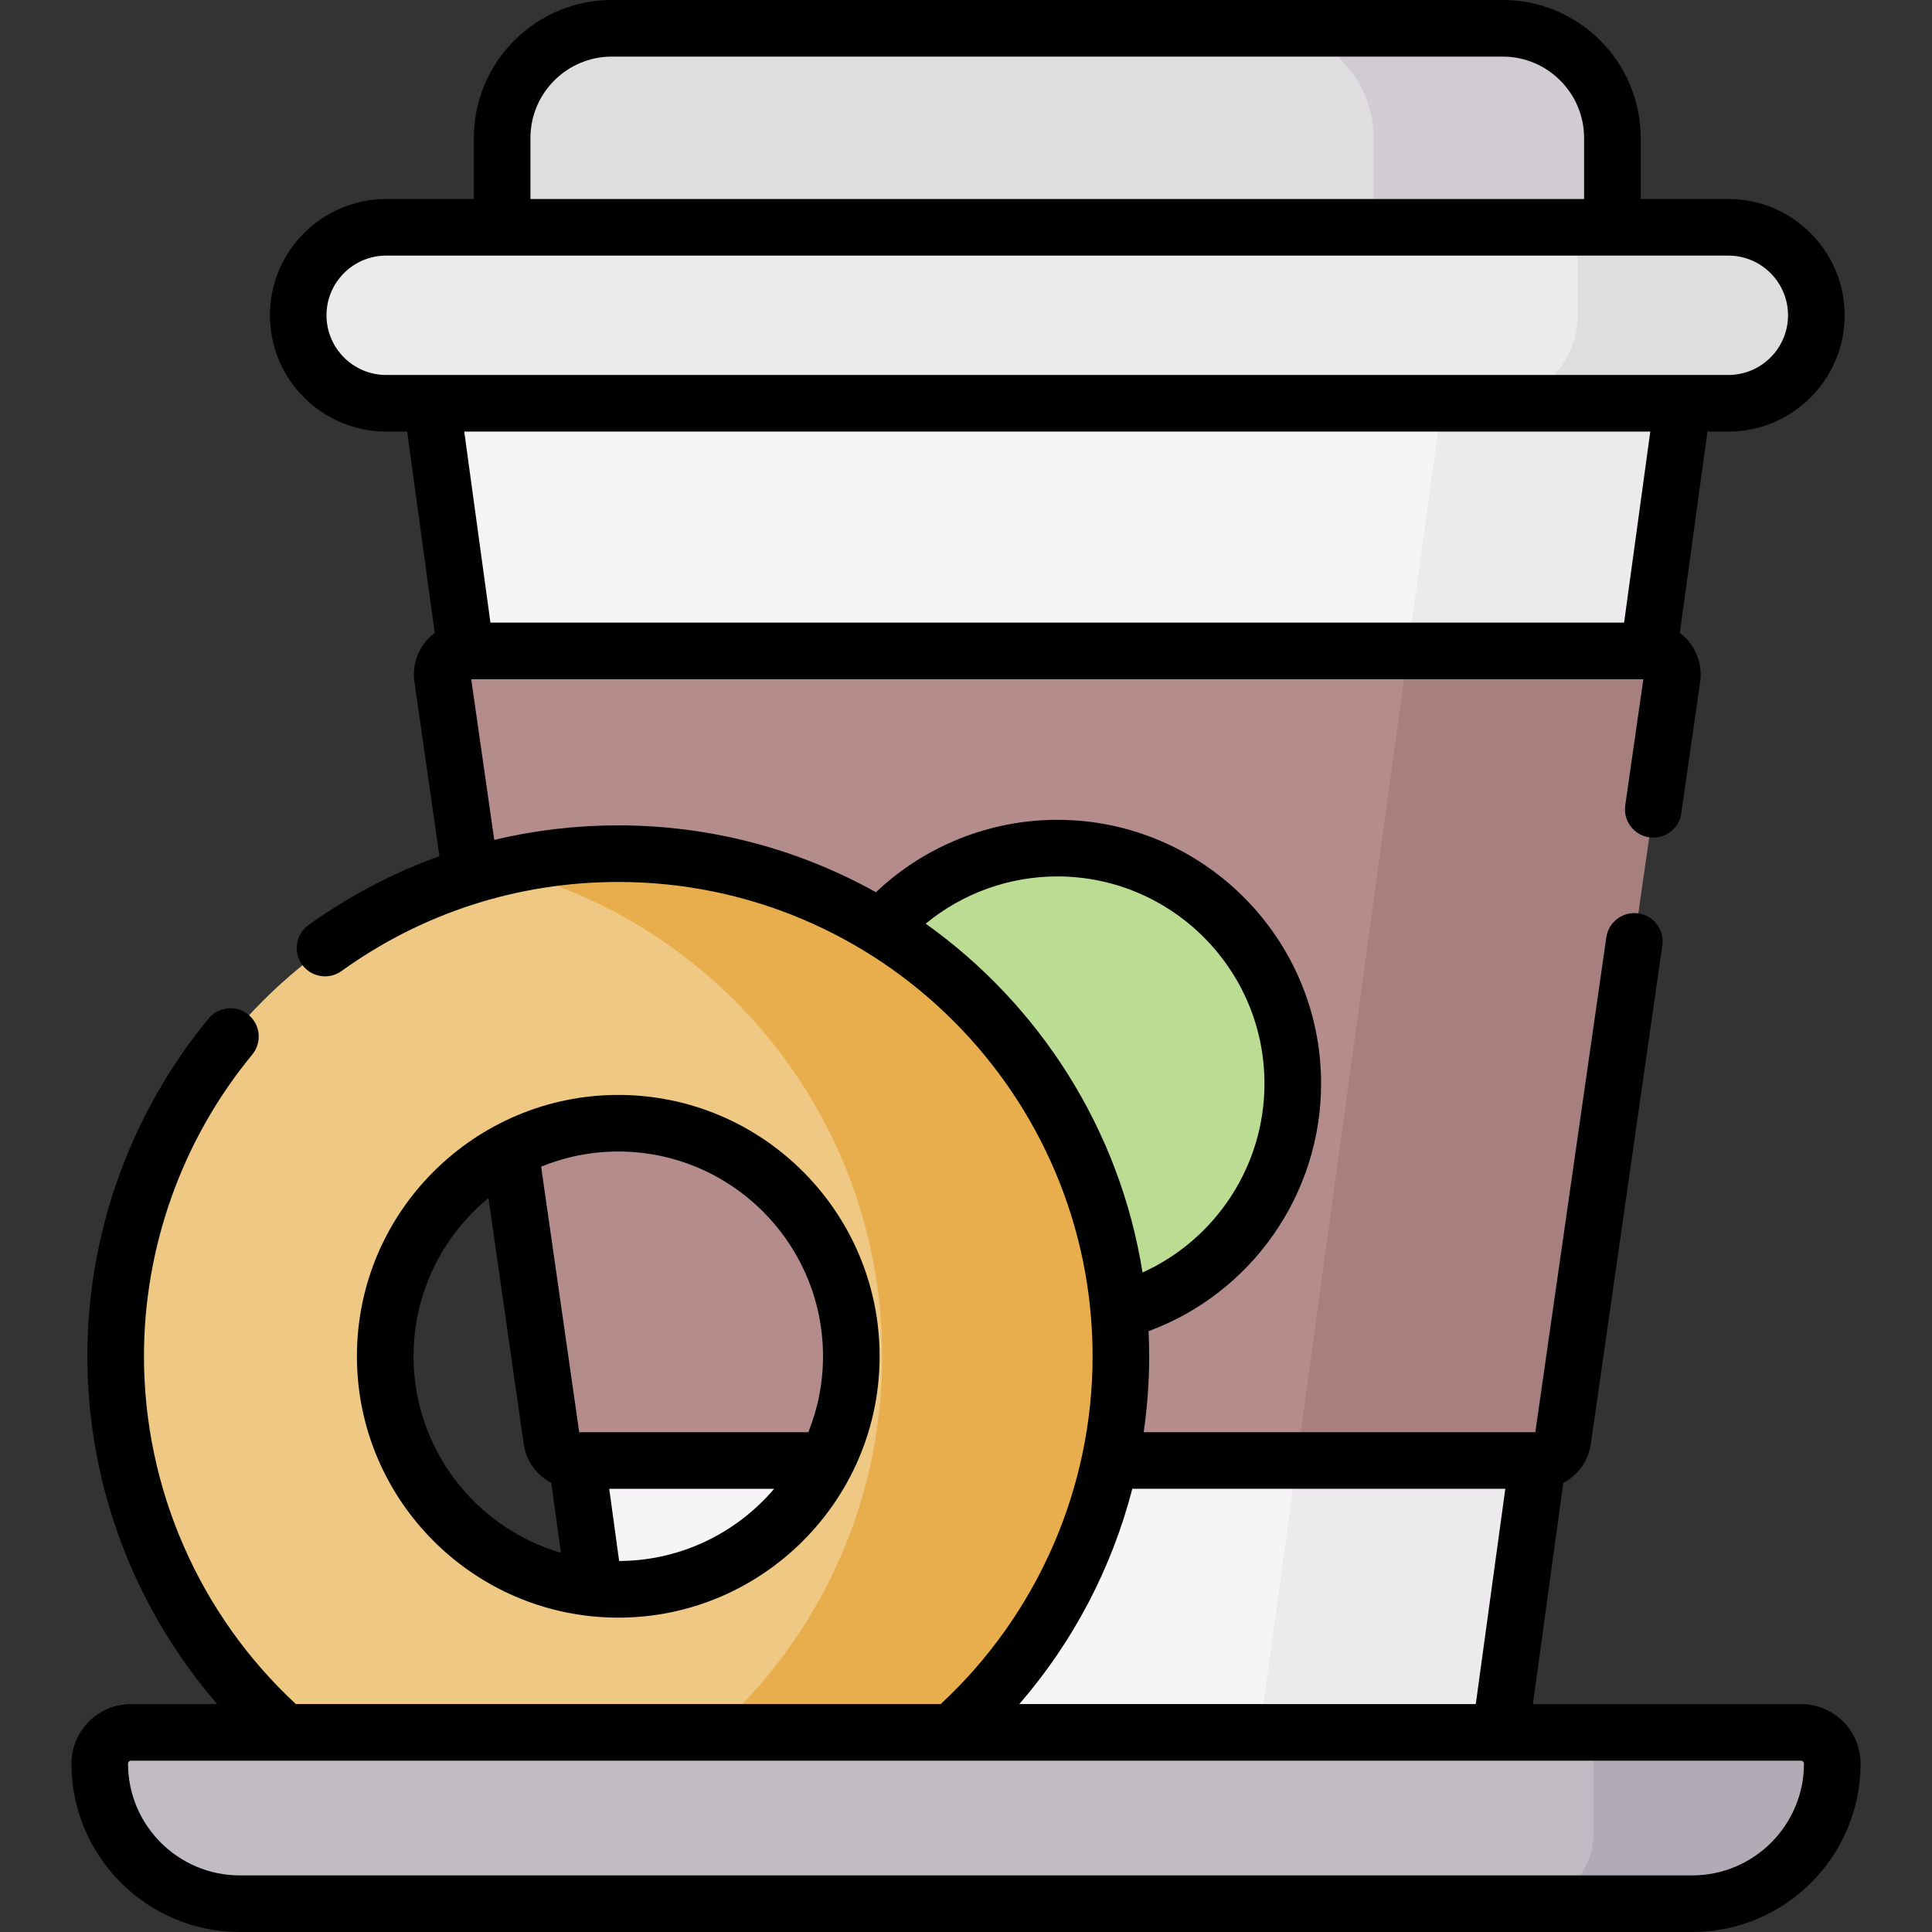 <svg id="Capa_1" enable-background="new 0 0 512 512" height="512" viewBox="0 0 512 512" width="512" xmlns="http://www.w3.org/2000/svg"><rect x="0" y="0" width="512" height="512" fill="#333333" stroke="none"/><g><g><g><path d="m338.47 7.5h-176.33c-16.053 0-29.066 13.013-29.066 29.066v64.481h234.462v-64.481c0-16.053-13.013-29.066-29.066-29.066z" fill="#e0dde0"/><path d="m398.235 7.5h-63.265c16.052 0 29.066 13.013 29.066 29.066v64.481h63.265v-64.481c0-16.053-13.014-29.066-29.066-29.066z" fill="#d1ccd3"/></g><g><g><g><g><g><g><path d="m108.605 64.408 57.093 416.307h168.636l57.093-416.307z" fill="#f7f4f7"/><path d="m387.927 64.408-57.093 416.307h63.842l57.093-416.307z" fill="#edeaed"/></g></g></g><path d="m123.406 172.5c-3.791 0-6.703 3.359-6.164 7.112l28.99 202.092c.44 3.066 3.067 5.343 6.164 5.343h194.784l29.423-214.547z" fill="#b58c8c"/><path d="m414.143 381.704 28.99-202.092c.538-3.753-2.373-7.112-6.165-7.112h-63.865l-29.423 214.547h64.299c3.098 0 5.724-2.277 6.164-5.343z" fill="#a87f7f"/><circle cx="280.187" cy="287.175" fill="#badd93" r="62.414"/></g><path d="m163.848 226.23c-73.562 0-133.197 59.634-133.197 133.197s59.634 133.197 133.197 133.197 133.197-59.634 133.197-133.197-59.635-133.197-133.197-133.197zm0 194.957c-34.109 0-61.76-27.651-61.76-61.76s27.651-61.76 61.76-61.76 61.76 27.651 61.76 61.76-27.651 61.76-61.76 61.76z" fill="#efc984"/><path d="m297.044 359.427c0-73.562-59.634-133.197-133.197-133.197-10.905 0-21.505 1.311-31.649 3.783.005.002.011.004.017.006 58.291 14.2 101.564 66.745 101.564 129.407s-43.274 115.208-101.564 129.407c-.007.002-.014.004-.021.005 10.146 2.473 20.746 3.784 31.653 3.784 73.563.002 133.197-59.632 133.197-133.195z" fill="#e8ae4d"/><path d="m424.973 486.017v-21.767l-2.667-5.15h-387.598c-4.572 0-8.279 3.707-8.279 8.279 0 20.502 16.62 37.122 37.122 37.122h342.939c10.208-.001 18.483-8.276 18.483-18.484z" fill="#c1bcc4"/><path d="m477.292 459.1h-54.986v26.917c0 10.208-8.275 18.483-18.483 18.483h44.626c20.502 0 37.122-16.62 37.122-37.122 0-4.572-3.706-8.278-8.279-8.278z" fill="#b2aab5"/></g></g><g><path d="m102.344 60.237c-12.878 0-23.318 10.44-23.318 23.318s10.44 23.318 23.318 23.318h295.923c12.878 0 23.318-10.44 23.318-23.318v-23.318z" fill="#edeaed"/><path d="m458.031 60.237h-39.947v23.318c0 12.878-10.44 23.318-23.318 23.318h63.265c12.878 0 23.318-10.44 23.318-23.318s-10.44-23.318-23.318-23.318z" fill="#e0dde0"/></g></g><g><g><path d="m156.849 428.335c41.012 4.136 76.26-28.25 76.26-68.908 0-38.19-31.07-69.26-69.261-69.26-37.851 0-69.26 30.774-69.26 69.26 0 35.788 27.284 65.323 62.144 68.897.039.004.078.008.117.011zm7.227-14.653-2.624-19.135h43.709c-9.914 11.645-24.644 19.066-41.085 19.135zm54.032-54.255c0 7.108-1.388 13.894-3.884 20.12h-60.726l-10.095-70.369c6.314-2.578 13.213-4.011 20.443-4.011 29.922 0 54.262 24.34 54.262 54.26zm-108.52 0c0-16.872 7.742-31.967 19.857-41.927l9.363 65.267c.642 4.485 3.467 8.223 7.289 10.218l2.539 18.516c-22.535-6.594-39.048-27.436-39.048-52.074z"/><path d="m477.292 451.6h-71.052l8.039-58.615c3.821-1.995 6.645-5.733 7.289-10.216l18.967-132.224c.588-4.1-2.259-7.901-6.358-8.489-4.097-.587-7.9 2.259-8.489 6.359l-18.811 131.132h-103.794c.96-6.624 1.462-13.345 1.462-20.12 0-2.233-.058-4.453-.162-6.661 27.203-10.026 45.718-36.163 45.718-65.591 0-38.55-31.363-69.914-69.914-69.914-17.937 0-35.123 6.938-48.058 19.188-20.234-11.279-43.518-17.718-68.282-17.718-11.195 0-22.204 1.303-32.866 3.848l-6.106-42.579h310.625l-4.793 33.414c-.588 4.1 2.259 7.901 6.358 8.489 4.09.592 7.901-2.258 8.489-6.359l5.002-34.868c.717-4.999-1.366-9.959-5.385-12.956l7.316-53.347h5.544c16.993 0 30.817-13.825 30.817-30.818s-13.824-30.818-30.817-30.818h-23.23v-16.171c0-20.163-16.404-36.566-36.567-36.566h-236.094c-20.162 0-36.565 16.403-36.565 36.566v16.171h-23.23c-16.993 0-30.818 13.825-30.818 30.818s13.825 30.818 30.818 30.818h5.544l7.316 53.347c-4.026 3.001-6.103 7.965-5.385 12.957l6.632 46.235c-12.259 4.386-23.922 10.486-34.699 18.242-3.362 2.419-4.126 7.106-1.707 10.468 2.421 3.363 7.108 4.127 10.469 1.707 21.452-15.438 46.812-23.598 73.335-23.598 69.31 0 125.697 56.387 125.697 125.696 0 34.981-14.64 68.41-40.257 92.173h-170.883c-25.615-23.762-40.256-57.191-40.256-92.173 0-29.132 10.192-57.526 28.699-79.951 2.637-3.195 2.185-7.922-1.011-10.559-3.193-2.635-7.922-2.184-10.558 1.011-20.72 25.106-32.131 56.891-32.131 89.499 0 34.023 12.369 66.733 34.419 92.173h-22.861c-8.7 0-15.778 7.078-15.778 15.778 0 24.604 20.016 44.622 44.621 44.622h384.898c24.604 0 44.621-20.018 44.621-44.622 0-8.7-7.078-15.778-15.778-15.778zm-336.718-415.034c0-11.892 9.674-21.566 21.565-21.566h236.095c11.892 0 21.566 9.674 21.566 21.566v16.171h-279.226zm-54.049 46.989c0-8.722 7.096-15.818 15.818-15.818h355.688c8.722 0 15.817 7.096 15.817 15.818s-7.096 15.818-15.817 15.818h-355.687c-8.723 0-15.819-7.096-15.819-15.818zm350.821 30.818-6.943 50.627h-300.431l-6.943-50.627zm-192.03 130.404c9.765-8.031 22.08-12.516 34.871-12.516 30.279 0 54.914 24.634 54.914 54.914 0 21.796-12.929 41.291-32.315 50.047-6.052-38.011-27.375-70.998-57.47-92.445zm54.752 149.77h98.855l-7.825 57.053h-120.973c14.301-16.5 24.521-36.061 29.943-57.053zm148.381 102.453h-384.898c-16.333 0-29.621-13.289-29.621-29.622 0-.429.35-.778.778-.778h442.584c.429 0 .778.349.778.778 0 16.333-13.288 29.622-29.621 29.622z"/></g></g></g></svg>